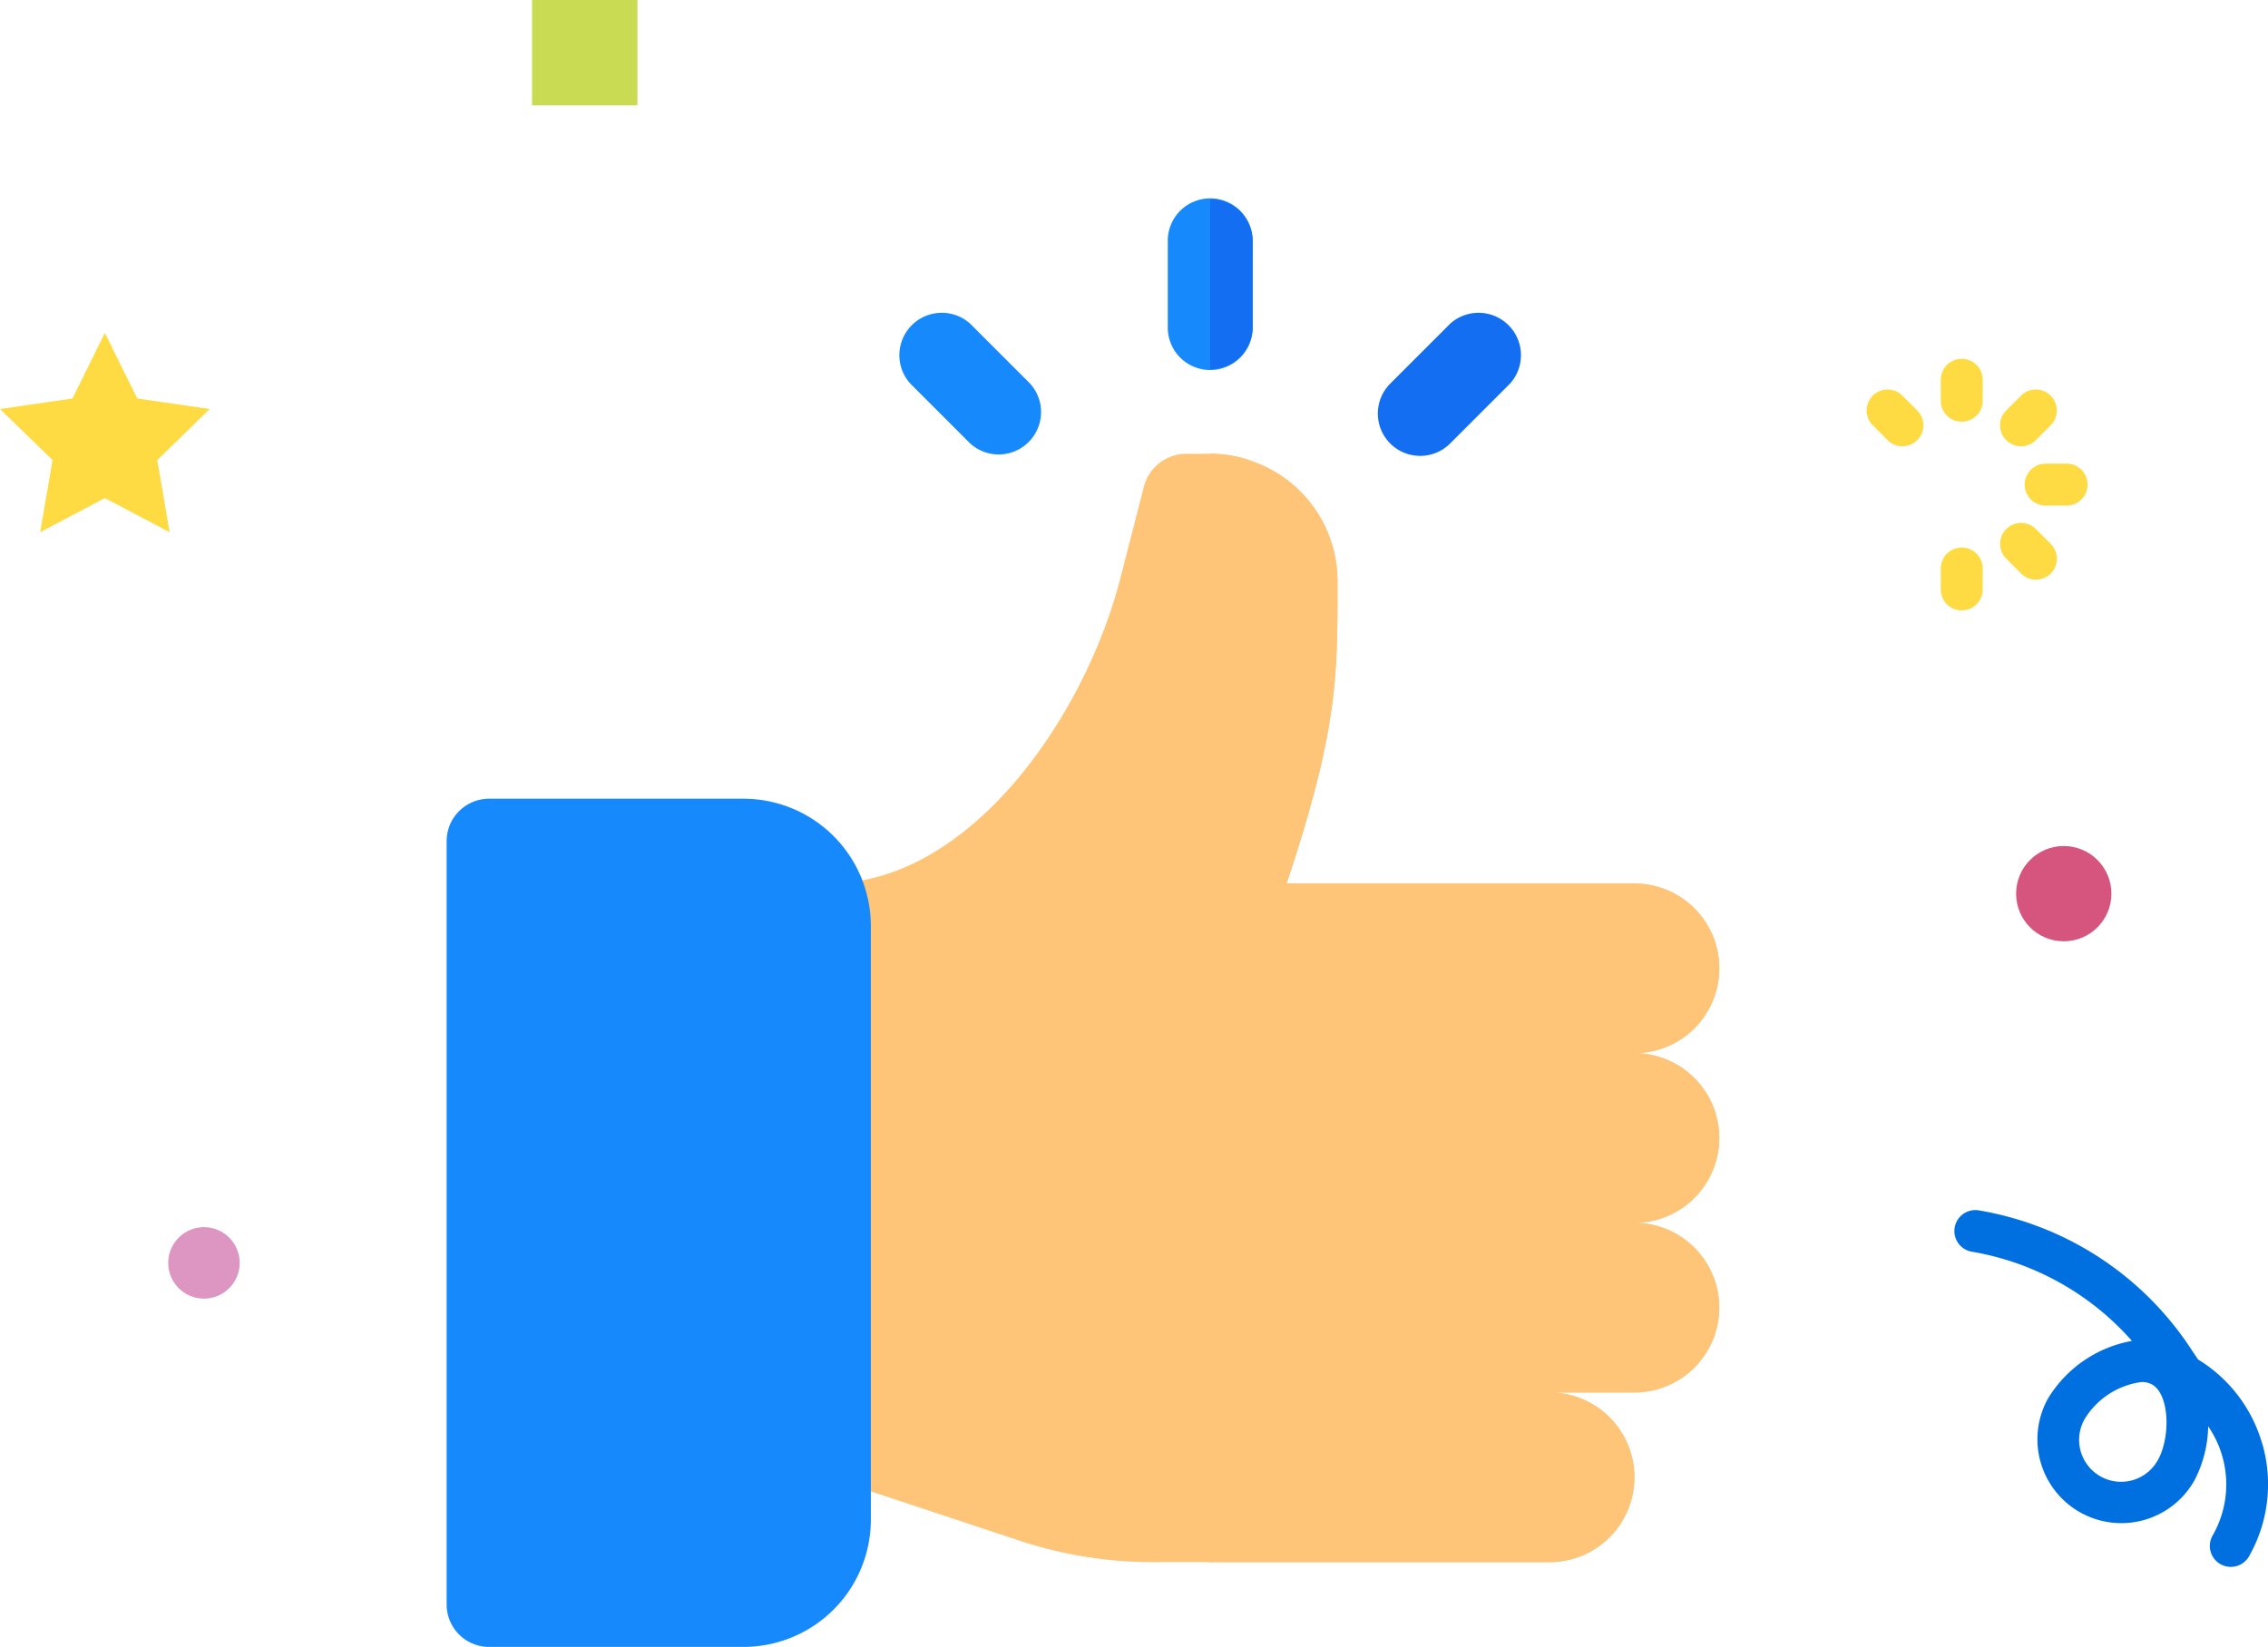 <svg xmlns="http://www.w3.org/2000/svg" width="94.667" height="68.762" viewBox="0 0 94.667 68.762">
  <g id="Group_23974" data-name="Group 23974" transform="translate(-133.936 -110.808)">
    <g id="Group_23973" data-name="Group 23973" transform="translate(133.936 110.808)">
      <circle id="Ellipse_320" data-name="Ellipse 320" cx="1.989" cy="1.989" r="1.989" transform="translate(84.153 35.323)" fill="#d5557e"/>
      <circle id="Ellipse_321" data-name="Ellipse 321" cx="1.492" cy="1.492" r="1.492" transform="translate(7.021 51.237)" fill="#dd95c1"/>
      <path id="Path_23352" data-name="Path 23352" d="M304.32,95.832v4.4h-4.4v-4.4Z" transform="translate(-277.713 -95.832)" fill="#c9da53"/>
      <g id="Group_23972" data-name="Group 23972" transform="translate(77.924 14.981)">
        <path id="Path_23354" data-name="Path 23354" d="M420.968,186.626a.875.875,0,0,1-.875-.875v-.875a.875.875,0,0,1,1.751,0v.875A.875.875,0,0,1,420.968,186.626Z" transform="translate(-417.009 -176.121)" fill="#ffdb43"/>
        <path id="Path_23355" data-name="Path 23355" d="M444.307,177.081a.869.869,0,0,1-.619-.257l-.619-.619a.875.875,0,0,1,1.238-1.238l.619.619a.875.875,0,0,1-.619,1.494Z" transform="translate(-437.251 -167.859)" fill="#ffdb43"/>
        <path id="Path_23356" data-name="Path 23356" d="M453.844,153.751h-.875a.875.875,0,1,1,0-1.751h.875a.875.875,0,1,1,0,1.751Z" transform="translate(-445.507 -147.623)" fill="#ffdb43"/>
        <path id="Path_23357" data-name="Path 23357" d="M443.6,126.177a.875.875,0,0,1-.619-1.494l.619-.619a.875.875,0,0,1,1.238,1.238l-.619.619a.875.875,0,0,1-.619.257Z" transform="translate(-437.166 -122.525)" fill="#ffdb43"/>
        <path id="Path_23358" data-name="Path 23358" d="M420.968,114.626a.875.875,0,0,1-.875-.875v-.875a.875.875,0,0,1,1.751,0v.875A.875.875,0,0,1,420.968,114.626Z" transform="translate(-417.009 -112)" fill="#ffdb43"/>
        <path id="Path_23359" data-name="Path 23359" d="M393.387,126.177a.875.875,0,0,1-.619-.256l-.619-.619a.875.875,0,0,1,1.238-1.238l.619.619a.875.875,0,0,1-.619,1.494Z" transform="translate(-391.903 -122.525)" fill="#ffdb43"/>
      </g>
      <path id="Path_23360" data-name="Path 23360" d="M8.47,8l1.352,2.741,3.025.439-2.189,2.133.516,3.012L8.47,14.9l-2.7,1.423.516-3.012L4.093,11.18l3.025-.439Z" transform="translate(-4.093 5.897)" fill="#ffdb43"/>
      <path id="Path_23361" data-name="Path 23361" d="M369.116,353.8a6.077,6.077,0,0,0-2.684-3.538l-.361-.541a13.21,13.21,0,0,0-8.79-5.684.875.875,0,0,0-.289,1.726,11.452,11.452,0,0,1,6.68,3.724,5.165,5.165,0,0,0-3.5,2.4,3.5,3.5,0,0,0,6.115,3.414,5.076,5.076,0,0,0,.568-2.247,4.277,4.277,0,0,1,.192,4.546.875.875,0,1,0,1.506.893l.023-.041a6.089,6.089,0,0,0,.542-4.658Zm-4.357.652a1.751,1.751,0,1,1-3.066-1.692l.008-.014a3.28,3.28,0,0,1,2.371-1.542.89.89,0,0,1,.438.1C365.248,351.72,365.287,353.507,364.759,354.454Z" transform="translate(-274.685 -293.501)" fill="#0070e0"/>
    </g>
    <g id="like" transform="translate(152.579 119.132)">
      <path id="Path_24195" data-name="Path 24195" d="M203.184,118.566a3.552,3.552,0,0,0-3.541-3.541,3.541,3.541,0,1,0,0-7.083H185.123c2.16-6.481,2.125-8.664,2.125-12.631a5.3,5.3,0,0,0-3.541-4.993A4.907,4.907,0,0,0,181.936,90h-1.062a1.831,1.831,0,0,0-1.7,1.346l-.991,3.86c-1.487,5.772-6.268,12.737-12.182,12.737v24.789l7.9,2.621a17.653,17.653,0,0,0,5.6.921H196.1a3.541,3.541,0,0,0,0-7.083h3.541a3.541,3.541,0,1,0,0-7.083A3.552,3.552,0,0,0,203.184,118.566Z" transform="translate(-150.064 -79.376)" fill="#fec478"/>
      <path id="Path_24196" data-name="Path 24196" d="M315.165,136.273a3.541,3.541,0,1,0,0-7.083h3.541a3.541,3.541,0,0,0,0-7.083,3.541,3.541,0,0,0,0-7.083,3.541,3.541,0,0,0,0-7.083H304.187c2.16-6.481,2.125-8.664,2.125-12.631a5.3,5.3,0,0,0-3.541-4.993A4.908,4.908,0,0,0,301,90v46.273Z" transform="translate(-269.128 -79.376)" fill="#fec478"/>
      <g id="Group_23969" data-name="Group 23969" transform="translate(0)">
        <path id="Path_24197" data-name="Path 24197" d="M43.395,247.413H32.771A1.77,1.77,0,0,1,31,245.642V213.771A1.77,1.77,0,0,1,32.771,212H43.395a5.318,5.318,0,0,1,5.312,5.312V242.1A5.318,5.318,0,0,1,43.395,247.413Z" transform="translate(-31 -186.975)" fill="#1689fc"/>
        <circle id="Ellipse_357" data-name="Ellipse 357" cx="1.802" cy="1.802" r="1.802" transform="translate(7.067 49.898)" fill="#1689fc"/>
        <path id="Path_24198" data-name="Path 24198" d="M289.541,1.771V5.312a1.771,1.771,0,1,1-3.541,0V1.771a1.771,1.771,0,1,1,3.541,0Z" transform="translate(-255.899 0)" fill="#1689fc"/>
        <path id="Path_24199" data-name="Path 24199" d="M193.559,45.063l-2.5-2.5a1.77,1.77,0,0,1,2.5-2.5l2.5,2.5a1.77,1.77,0,0,1-2.5,2.5Z" transform="translate(-171.705 -34.87)" fill="#1689fc"/>
      </g>
      <g id="Group_23970" data-name="Group 23970" transform="translate(31.872)">
        <path id="Path_24200" data-name="Path 24200" d="M360.771,45.063a1.77,1.77,0,0,1,0-2.5l2.5-2.5a1.77,1.77,0,0,1,2.5,2.5l-2.5,2.5A1.77,1.77,0,0,1,360.771,45.063Z" transform="translate(-353.258 -34.87)" fill="#136ef1"/>
        <path id="Path_24201" data-name="Path 24201" d="M302.771,1.771V5.312A1.753,1.753,0,0,1,301,7.083V0A1.753,1.753,0,0,1,302.771,1.771Z" transform="translate(-301)" fill="#136ef1"/>
      </g>
    </g>
  </g>
</svg>
